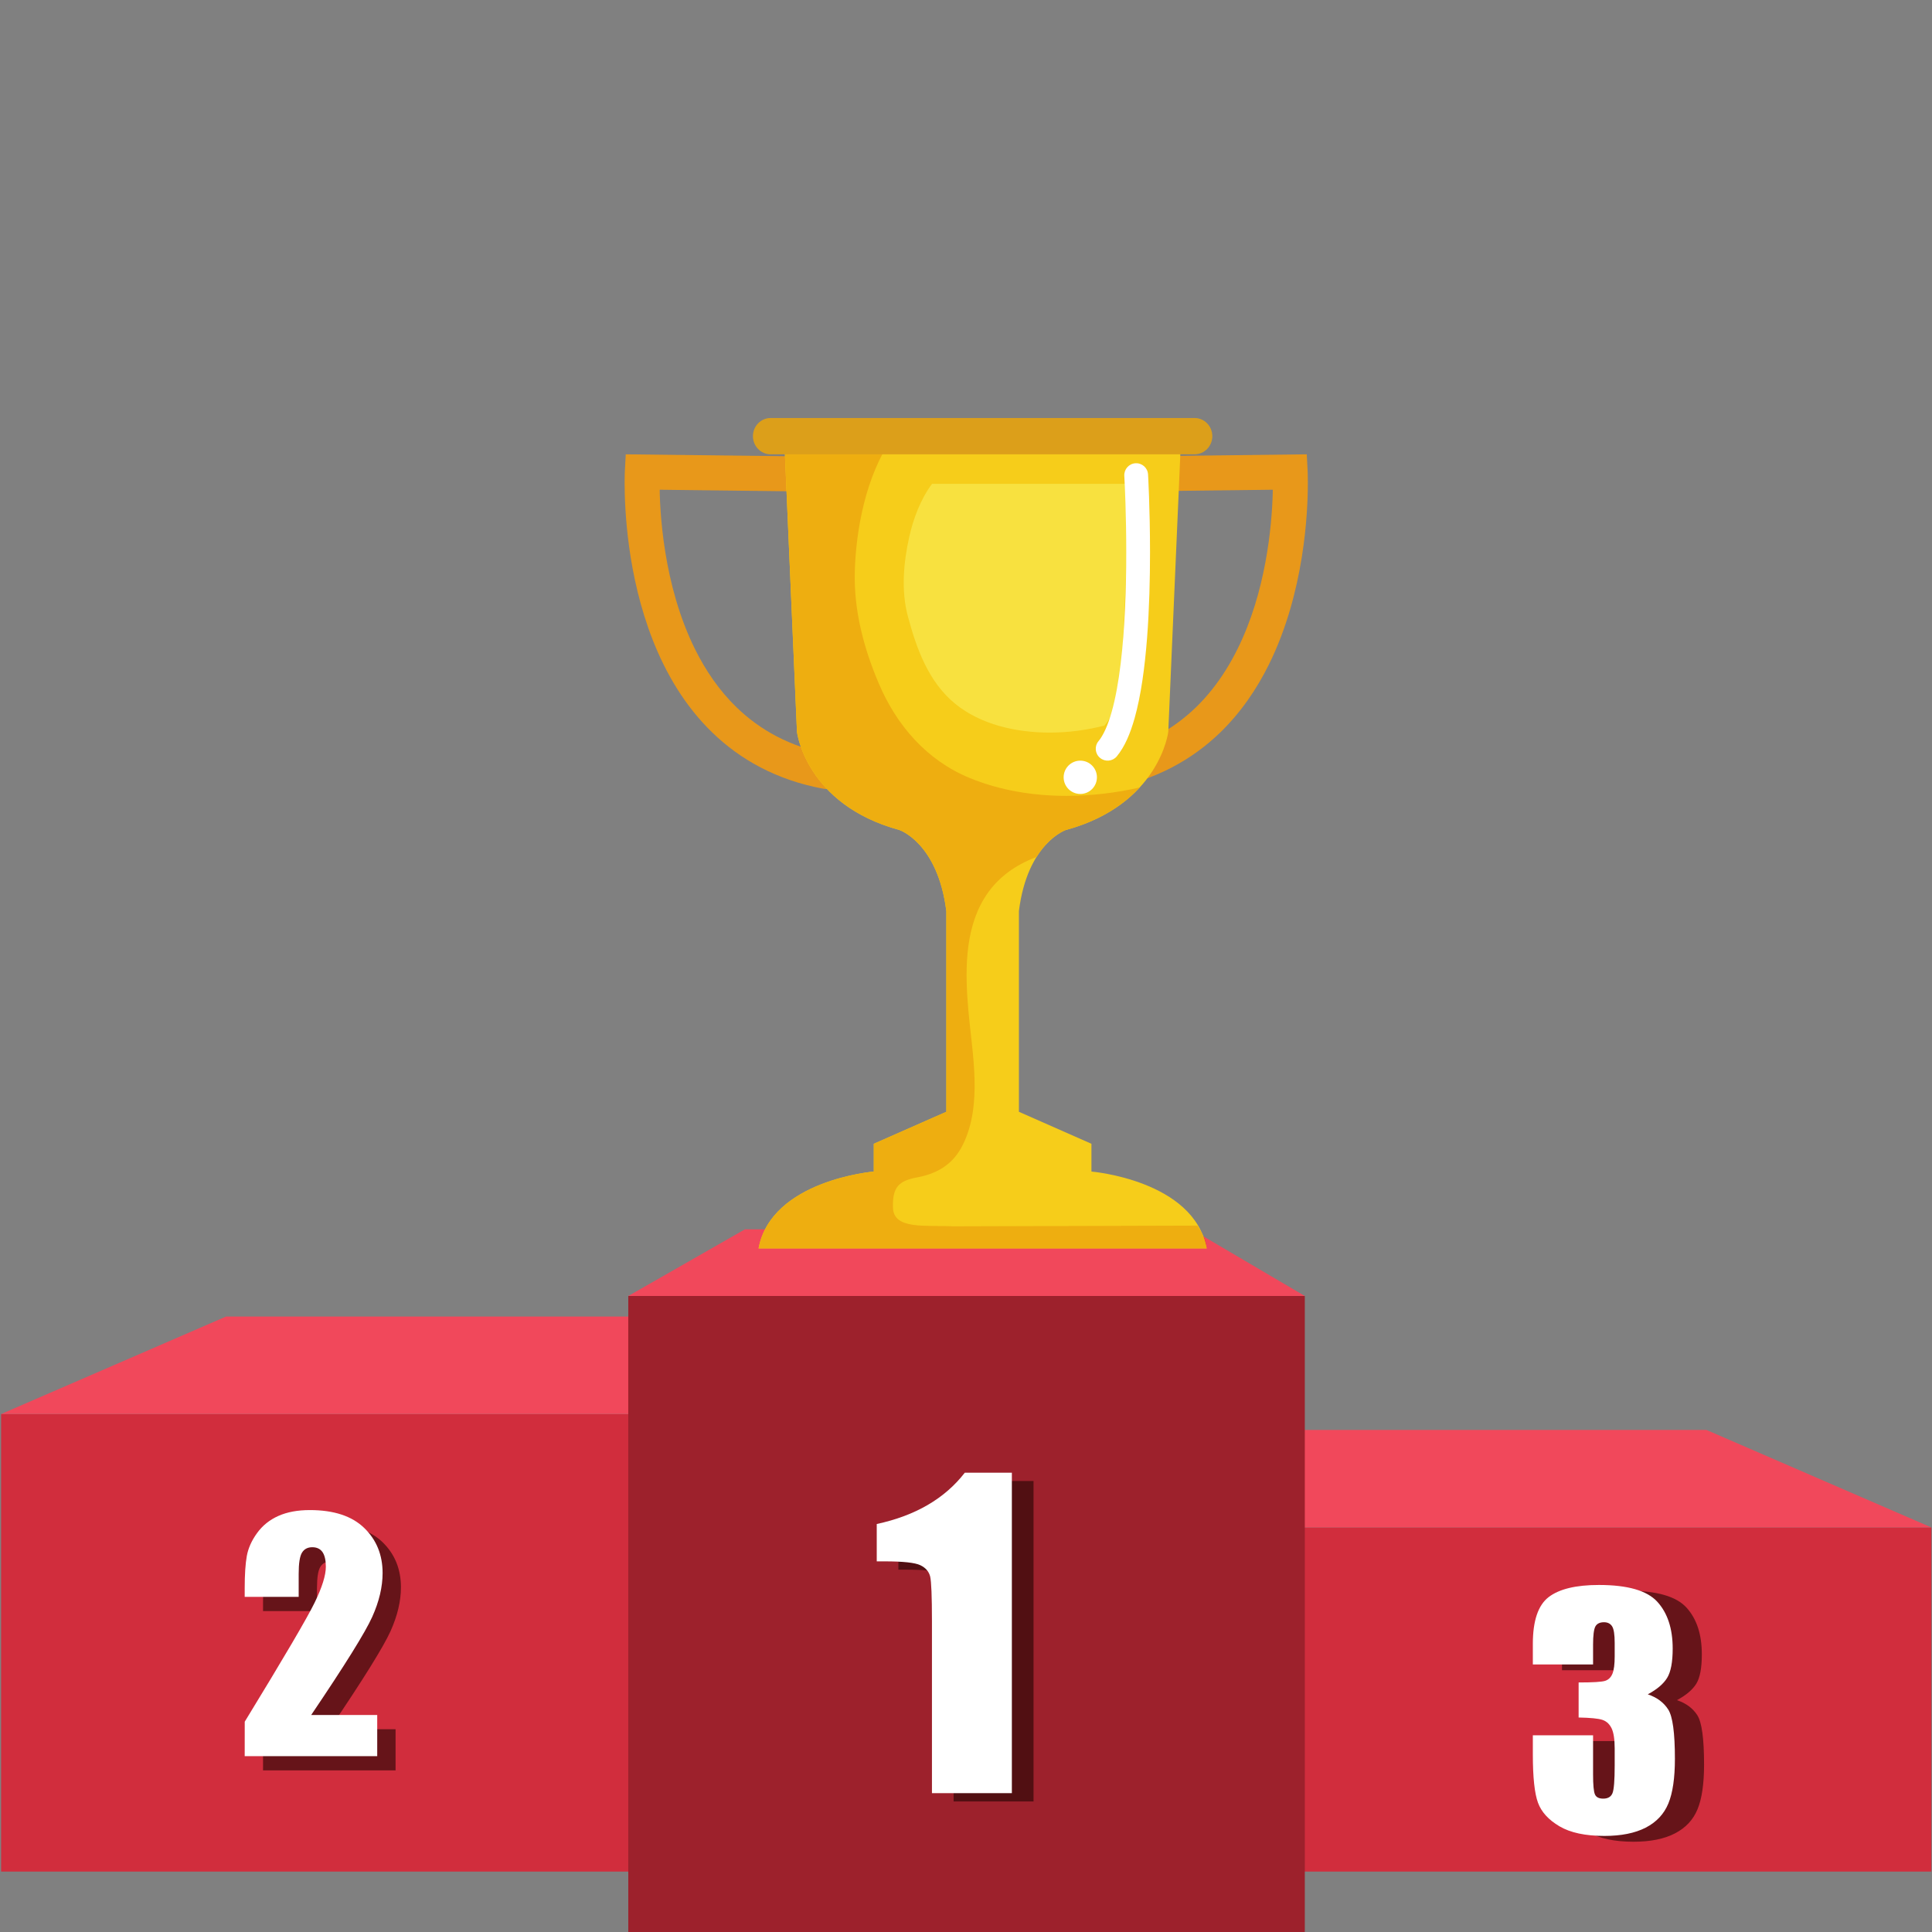 <svg xmlns="http://www.w3.org/2000/svg" xmlns:xlink="http://www.w3.org/1999/xlink" width="500" zoomAndPan="magnify" viewBox="0 0 375 375" height="500" preserveAspectRatio="xMidYMid meet" version="1.0"><rect x="0" y="0" width="375" height="375" fill="#808080" stroke="none"/><defs><clipPath id="d3e559a656"><path d="M 146 81.094 L 236 81.094 L 236 89 L 146 89 Z M 146 81.094 " clip-rule="nonzero"/></clipPath></defs><path fill="#d12d3d" d="M 0.219 363.273 L 121.949 363.273 L 121.949 274.465 L 0.219 274.465 Z M 0.219 363.273 " fill-opacity="1" fill-rule="nonzero"/><path fill="#f1485b" d="M 121.949 255.539 L 43.879 255.539 L 0.219 274.465 L 121.949 274.465 L 121.949 255.539 " fill-opacity="1" fill-rule="nonzero"/><path fill="#d12d3d" d="M 253.145 363.273 L 374.871 363.273 L 374.871 296.473 L 253.145 296.473 Z M 253.145 363.273 " fill-opacity="1" fill-rule="nonzero"/><path fill="#f1485b" d="M 253.145 277.547 L 331.211 277.547 L 374.871 296.473 L 253.145 296.473 L 253.145 277.547 " fill-opacity="1" fill-rule="nonzero"/><path fill="#9d212c" d="M 121.949 375.145 L 253.262 375.145 L 253.262 251.551 L 121.949 251.551 Z M 121.949 375.145 " fill-opacity="1" fill-rule="nonzero"/><path fill="#f1485b" d="M 121.949 251.551 L 253.262 251.551 L 231.266 238.613 L 144.586 238.613 L 121.949 251.551 " fill-opacity="1" fill-rule="nonzero"/><path fill="#510f12" d="M 200.609 349.656 L 185.094 349.656 L 185.094 316.312 C 185.094 311.5 184.977 308.602 184.75 307.629 C 184.52 306.656 183.887 305.922 182.848 305.422 C 181.812 304.922 179.5 304.672 175.914 304.672 L 174.379 304.672 L 174.379 297.422 C 181.879 295.805 187.578 292.488 191.469 287.461 L 200.609 287.461 L 200.609 349.656 " fill-opacity="1" fill-rule="nonzero"/><path fill="#ffffff" d="M 196.402 285.852 L 196.402 348.047 L 180.891 348.047 L 180.891 314.699 C 180.891 309.883 180.773 306.992 180.547 306.016 C 180.312 305.047 179.676 304.309 178.645 303.809 C 177.605 303.309 175.297 303.059 171.711 303.059 L 170.176 303.059 L 170.176 295.809 C 177.676 294.195 183.375 290.875 187.266 285.852 L 196.402 285.852 " fill-opacity="1" fill-rule="nonzero"/><path fill="#661419" d="M 76.781 343.633 L 51.055 343.633 L 51.062 336.945 C 58.68 324.477 63.211 316.766 64.648 313.805 C 66.082 310.84 66.805 308.531 66.805 306.871 C 66.805 305.598 66.582 304.648 66.152 304.02 C 65.715 303.395 65.055 303.078 64.164 303.078 C 63.277 303.078 62.617 303.426 62.184 304.121 C 61.746 304.816 61.527 306.195 61.527 308.262 L 61.527 312.715 L 51.055 312.715 L 51.055 311.012 C 51.055 308.387 51.191 306.316 51.461 304.801 C 51.73 303.285 52.398 301.797 53.457 300.328 C 54.52 298.863 55.895 297.75 57.594 297 C 59.293 296.25 61.328 295.871 63.699 295.871 C 68.352 295.871 71.863 297.023 74.246 299.328 C 76.629 301.637 77.82 304.555 77.82 308.086 C 77.82 310.766 77.152 313.605 75.809 316.594 C 74.469 319.586 70.52 325.938 63.957 335.645 L 76.781 335.645 L 76.781 343.633 " fill-opacity="1" fill-rule="nonzero"/><path fill="#ffffff" d="M 73.219 332.879 L 73.219 340.867 L 47.496 340.867 L 47.504 334.18 C 55.121 321.719 59.652 314 61.086 311.039 C 62.527 308.074 63.246 305.766 63.246 304.105 C 63.246 302.836 63.027 301.883 62.594 301.254 C 62.156 300.629 61.496 300.316 60.609 300.316 C 59.719 300.316 59.055 300.664 58.625 301.355 C 58.188 302.051 57.973 303.43 57.973 305.496 L 57.973 309.953 L 47.496 309.953 L 47.496 308.246 C 47.496 305.621 47.633 303.551 47.902 302.035 C 48.172 300.523 48.836 299.031 49.898 297.566 C 50.961 296.098 52.34 294.992 54.039 294.238 C 55.73 293.484 57.766 293.105 60.141 293.105 C 64.789 293.105 68.305 294.262 70.688 296.57 C 73.07 298.875 74.262 301.793 74.262 305.324 C 74.262 308.008 73.594 310.844 72.25 313.832 C 70.91 316.824 66.957 323.172 60.402 332.879 L 73.219 332.879 " fill-opacity="1" fill-rule="nonzero"/><path fill="#661419" d="M 317.074 357.48 C 313.371 357.48 310.461 356.855 308.348 355.613 C 306.238 354.367 304.848 352.844 304.184 351.039 C 303.516 349.234 303.184 346.105 303.184 341.645 L 303.184 337.941 L 314.871 337.941 L 314.871 345.555 C 314.871 347.578 314.992 348.867 315.238 349.418 C 315.477 349.969 316.012 350.246 316.844 350.246 C 317.75 350.246 318.344 349.895 318.637 349.203 C 318.926 348.504 319.07 346.691 319.07 343.762 L 319.07 340.52 C 319.07 338.723 318.867 337.41 318.461 336.578 C 318.055 335.754 317.457 335.207 316.668 334.945 C 315.879 334.684 314.344 334.535 312.066 334.5 L 312.066 327.695 C 314.848 327.695 316.562 327.59 317.219 327.379 C 317.875 327.164 318.344 326.703 318.637 325.988 C 318.926 325.273 319.07 324.156 319.07 322.633 L 319.07 320.027 C 319.07 318.383 318.902 317.305 318.562 316.785 C 318.227 316.262 317.699 316 316.988 316 C 316.176 316 315.625 316.277 315.324 316.828 C 315.023 317.375 314.871 318.547 314.871 320.344 L 314.871 324.191 L 303.184 324.191 L 303.184 320.195 C 303.184 315.723 304.207 312.699 306.254 311.125 C 308.297 309.551 311.547 308.766 316.004 308.766 C 321.578 308.766 325.359 309.855 327.348 312.035 C 329.332 314.215 330.324 317.238 330.324 321.113 C 330.324 323.738 329.969 325.633 329.258 326.797 C 328.539 327.965 327.285 329.031 325.492 329.996 C 327.266 330.594 328.59 331.574 329.457 332.938 C 330.324 334.297 330.758 337.484 330.758 342.508 C 330.758 346.234 330.336 349.121 329.488 351.18 C 328.641 353.234 327.172 354.801 325.086 355.871 C 323.008 356.945 320.336 357.48 317.074 357.48 " fill-opacity="1" fill-rule="nonzero"/><path fill="#ffffff" d="M 319.836 328.867 C 321.609 329.469 322.93 330.449 323.797 331.809 C 324.668 333.172 325.098 336.359 325.098 341.379 C 325.098 345.105 324.676 347.996 323.828 350.055 C 322.98 352.109 321.512 353.672 319.43 354.746 C 317.344 355.816 314.672 356.352 311.414 356.352 C 307.711 356.352 304.801 355.727 302.691 354.484 C 300.578 353.238 299.188 351.715 298.523 349.91 C 297.859 348.105 297.523 344.977 297.523 340.52 L 297.523 336.816 L 309.215 336.816 L 309.215 344.426 C 309.215 346.453 309.336 347.742 309.578 348.293 C 309.816 348.84 310.352 349.113 311.18 349.113 C 312.086 349.113 312.688 348.77 312.977 348.07 C 313.266 347.379 313.41 345.566 313.41 342.633 L 313.41 339.391 C 313.41 337.598 313.207 336.285 312.805 335.453 C 312.398 334.625 311.797 334.078 311.012 333.82 C 310.219 333.559 308.684 333.41 306.41 333.367 L 306.41 326.566 C 309.188 326.566 310.902 326.461 311.555 326.25 C 312.211 326.039 312.688 325.574 312.977 324.859 C 313.266 324.148 313.41 323.027 313.41 321.5 L 313.41 318.898 C 313.41 317.258 313.242 316.18 312.902 315.656 C 312.562 315.137 312.043 314.875 311.324 314.875 C 310.52 314.875 309.965 315.152 309.66 315.699 C 309.367 316.25 309.215 317.422 309.215 319.215 L 309.215 323.066 L 297.523 323.066 L 297.523 319.07 C 297.523 314.598 298.547 311.57 300.59 309.996 C 302.637 308.426 305.887 307.641 310.344 307.641 C 315.918 307.641 319.699 308.727 321.688 310.906 C 323.672 313.086 324.668 316.113 324.668 319.988 C 324.668 322.613 324.309 324.508 323.594 325.672 C 322.883 326.84 321.625 327.906 319.836 328.867 " fill-opacity="1" fill-rule="nonzero"/><path fill="#e8981a" d="M 155.777 88.59 L 121.457 88.184 L 121.285 91.441 C 121.281 91.492 121.238 92.312 121.238 93.734 C 121.25 98.832 121.742 111.609 126.723 124.289 C 129.223 130.625 132.863 136.953 138.246 142.172 C 143.613 147.391 150.746 151.426 159.816 153.094 C 161.664 153.438 163.434 152.219 163.773 150.375 C 164.113 148.531 162.898 146.762 161.051 146.418 C 153.254 144.961 147.48 141.648 142.969 137.297 C 139.594 134.023 136.957 130.141 134.902 126 C 131.82 119.797 130.078 113.031 129.133 107.16 C 128.188 101.293 128.027 96.328 128.027 93.734 C 128.027 93.09 128.039 92.594 128.047 92.266 C 128.051 92.098 128.059 91.977 128.062 91.898 L 128.066 91.812 L 128.066 91.797 L 127.707 91.781 L 128.066 91.797 L 127.707 91.781 L 128.066 91.797 L 124.672 91.621 L 124.637 95.016 L 155.695 95.387 C 157.574 95.406 159.109 93.906 159.129 92.031 C 159.152 90.152 157.652 88.613 155.777 88.59 " fill-opacity="1" fill-rule="nonzero"/><path fill="#e8981a" d="M 219.398 95.387 L 250.461 95.016 L 250.418 91.621 L 247.031 91.793 L 247.316 91.781 L 247.031 91.793 L 247.316 91.781 L 247.031 91.793 C 247.031 91.832 247.066 92.531 247.066 93.734 C 247.074 98.344 246.539 110.453 242.051 121.797 C 239.812 127.477 236.617 132.941 232.125 137.297 C 227.613 141.648 221.836 144.961 214.039 146.418 C 212.199 146.762 210.977 148.531 211.32 150.375 C 211.66 152.219 213.434 153.438 215.277 153.094 C 224.348 151.426 231.48 147.391 236.848 142.172 C 240.879 138.262 243.941 133.719 246.273 129.023 C 249.762 121.977 251.637 114.586 252.664 108.242 C 253.688 101.898 253.852 96.598 253.852 93.734 C 253.852 92.312 253.816 91.496 253.812 91.445 L 253.641 88.184 L 219.32 88.59 C 217.445 88.613 215.938 90.152 215.965 92.031 C 215.984 93.906 217.523 95.406 219.398 95.387 " fill-opacity="1" fill-rule="nonzero"/><path fill="#f6cd1a" d="M 211.848 227.398 L 211.848 222.008 L 197.77 215.797 L 197.77 176.848 C 199.426 163.59 206.879 161.102 206.879 161.102 C 225.105 156.133 226.762 142.047 226.762 142.047 L 229.246 84.867 L 152.207 84.867 L 154.691 142.047 C 154.691 142.047 156.348 156.133 174.57 161.102 C 174.57 161.102 182.027 163.59 183.684 176.848 L 183.684 215.797 L 169.602 222.008 L 169.602 227.398 C 169.602 227.398 149.719 229.055 147.238 242.312 L 234.215 242.312 C 231.734 229.055 211.848 227.398 211.848 227.398 " fill-opacity="1" fill-rule="nonzero"/><path fill="#f8e13f" d="M 203.738 142.195 C 197.215 142.195 190.34 140.641 185.402 136.598 C 180.191 132.344 177.871 125.84 176.199 119.551 C 174.895 114.656 175.383 109.141 176.473 104.262 C 177.254 100.75 178.656 96.922 180.906 93.914 L 219.336 93.914 L 217.59 134.027 C 217.59 134.027 217.203 137.363 214.367 140.84 C 212.66 141.27 210.938 141.602 209.191 141.836 C 207.438 142.066 205.602 142.195 203.738 142.195 " fill-opacity="1" fill-rule="nonzero"/><path fill="#f6cd1a" d="M 233.617 239.992 L 233.551 239.953 C 233.496 239.805 233.438 239.66 233.375 239.512 C 233.469 239.684 233.547 239.844 233.617 239.992 " fill-opacity="1" fill-rule="nonzero"/><path fill="#ec4722" d="M 234.215 242.312 C 234.059 241.48 233.836 240.699 233.551 239.953 L 233.617 239.992 C 234.215 241.262 234.102 241.699 234.215 242.312 " fill-opacity="1" fill-rule="nonzero"/><path fill="#f6cd1a" d="M 201.184 166.344 C 203.816 162.125 206.879 161.102 206.879 161.102 C 206.891 161.098 206.91 161.094 206.926 161.09 C 206.91 161.094 206.895 161.098 206.879 161.102 C 206.879 161.102 203.824 162.129 201.191 166.344 C 201.188 166.344 201.188 166.344 201.184 166.344 M 206.949 161.086 C 206.957 161.086 206.965 161.082 206.969 161.082 C 206.961 161.086 206.957 161.086 206.949 161.086 " fill-opacity="1" fill-rule="nonzero"/><path fill="#eeae10" d="M 234.215 242.312 L 147.238 242.312 C 149.719 229.055 169.602 227.398 169.602 227.398 L 169.602 222.008 L 183.684 215.797 L 183.684 176.848 C 182.027 163.59 174.57 161.102 174.57 161.102 C 167.93 159.289 163.48 156.266 160.523 153.152 C 157.676 150.164 156.195 147.098 155.441 144.949 C 154.824 143.191 154.691 142.047 154.691 142.047 L 152.207 84.867 L 173.281 84.867 C 168.066 92.227 166.125 102.887 165.914 110.977 C 165.723 118.477 167.633 125.746 170.551 132.617 C 174.02 140.797 179.863 147.555 188.168 150.988 C 194.059 153.418 200.539 154.477 207.012 154.477 C 211.836 154.477 216.648 153.891 221.215 152.848 C 218.266 156.051 213.781 159.203 206.969 161.082 C 206.965 161.082 206.957 161.086 206.949 161.086 C 206.941 161.086 206.934 161.09 206.926 161.09 C 206.91 161.094 206.891 161.098 206.879 161.102 C 206.879 161.102 203.816 162.125 201.184 166.344 C 197.051 167.891 193.414 170.422 190.984 174.461 C 187.152 180.82 187.336 189.012 187.961 196.141 C 188.695 204.492 190.777 214.363 186.871 222.234 C 184.969 226.07 181.828 227.828 177.988 228.539 C 174.438 229.195 173.191 230.434 173.328 234.441 C 173.477 238.727 179.68 237.754 184.926 238.031 L 232.422 237.891 C 232.832 238.535 233.145 239.066 233.375 239.512 C 233.438 239.66 233.496 239.805 233.551 239.953 C 233.836 240.699 234.059 241.48 234.215 242.312 " fill-opacity="1" fill-rule="nonzero"/><g clip-path="url(#d3e559a656)"><path fill="#dc9f1a" d="M 235.309 84.66 C 235.309 86.605 233.773 88.18 231.879 88.18 L 149.574 88.18 C 147.68 88.18 146.145 86.605 146.145 84.66 C 146.145 82.715 147.68 81.137 149.574 81.137 L 231.879 81.137 C 233.773 81.137 235.309 82.715 235.309 84.66 " fill-opacity="1" fill-rule="nonzero"/></g><path fill="#ffffff" d="M 218.227 92.355 C 218.227 92.355 218.234 92.449 218.242 92.641 C 218.316 93.969 218.605 99.812 218.605 107.191 C 218.605 113.895 218.359 121.871 217.52 128.824 C 217.102 132.293 216.531 135.508 215.789 138.133 C 215.059 140.766 214.117 142.797 213.223 143.852 C 212.402 144.832 212.535 146.289 213.516 147.105 C 214.496 147.922 215.949 147.789 216.77 146.809 C 218.352 144.887 219.387 142.355 220.234 139.387 C 221.48 134.938 222.207 129.469 222.648 123.805 C 223.082 118.148 223.219 112.305 223.219 107.191 C 223.219 98.625 222.84 92.117 222.836 92.086 C 222.766 90.812 221.672 89.844 220.398 89.918 C 219.125 89.992 218.156 91.086 218.227 92.355 " fill-opacity="1" fill-rule="nonzero"/><path fill="#ffffff" d="M 212.914 150.875 C 212.914 152.66 211.469 154.105 209.684 154.105 C 207.898 154.105 206.453 152.66 206.453 150.875 C 206.453 149.086 207.898 147.641 209.684 147.641 C 211.469 147.641 212.914 149.086 212.914 150.875 " fill-opacity="1" fill-rule="nonzero"/></svg>